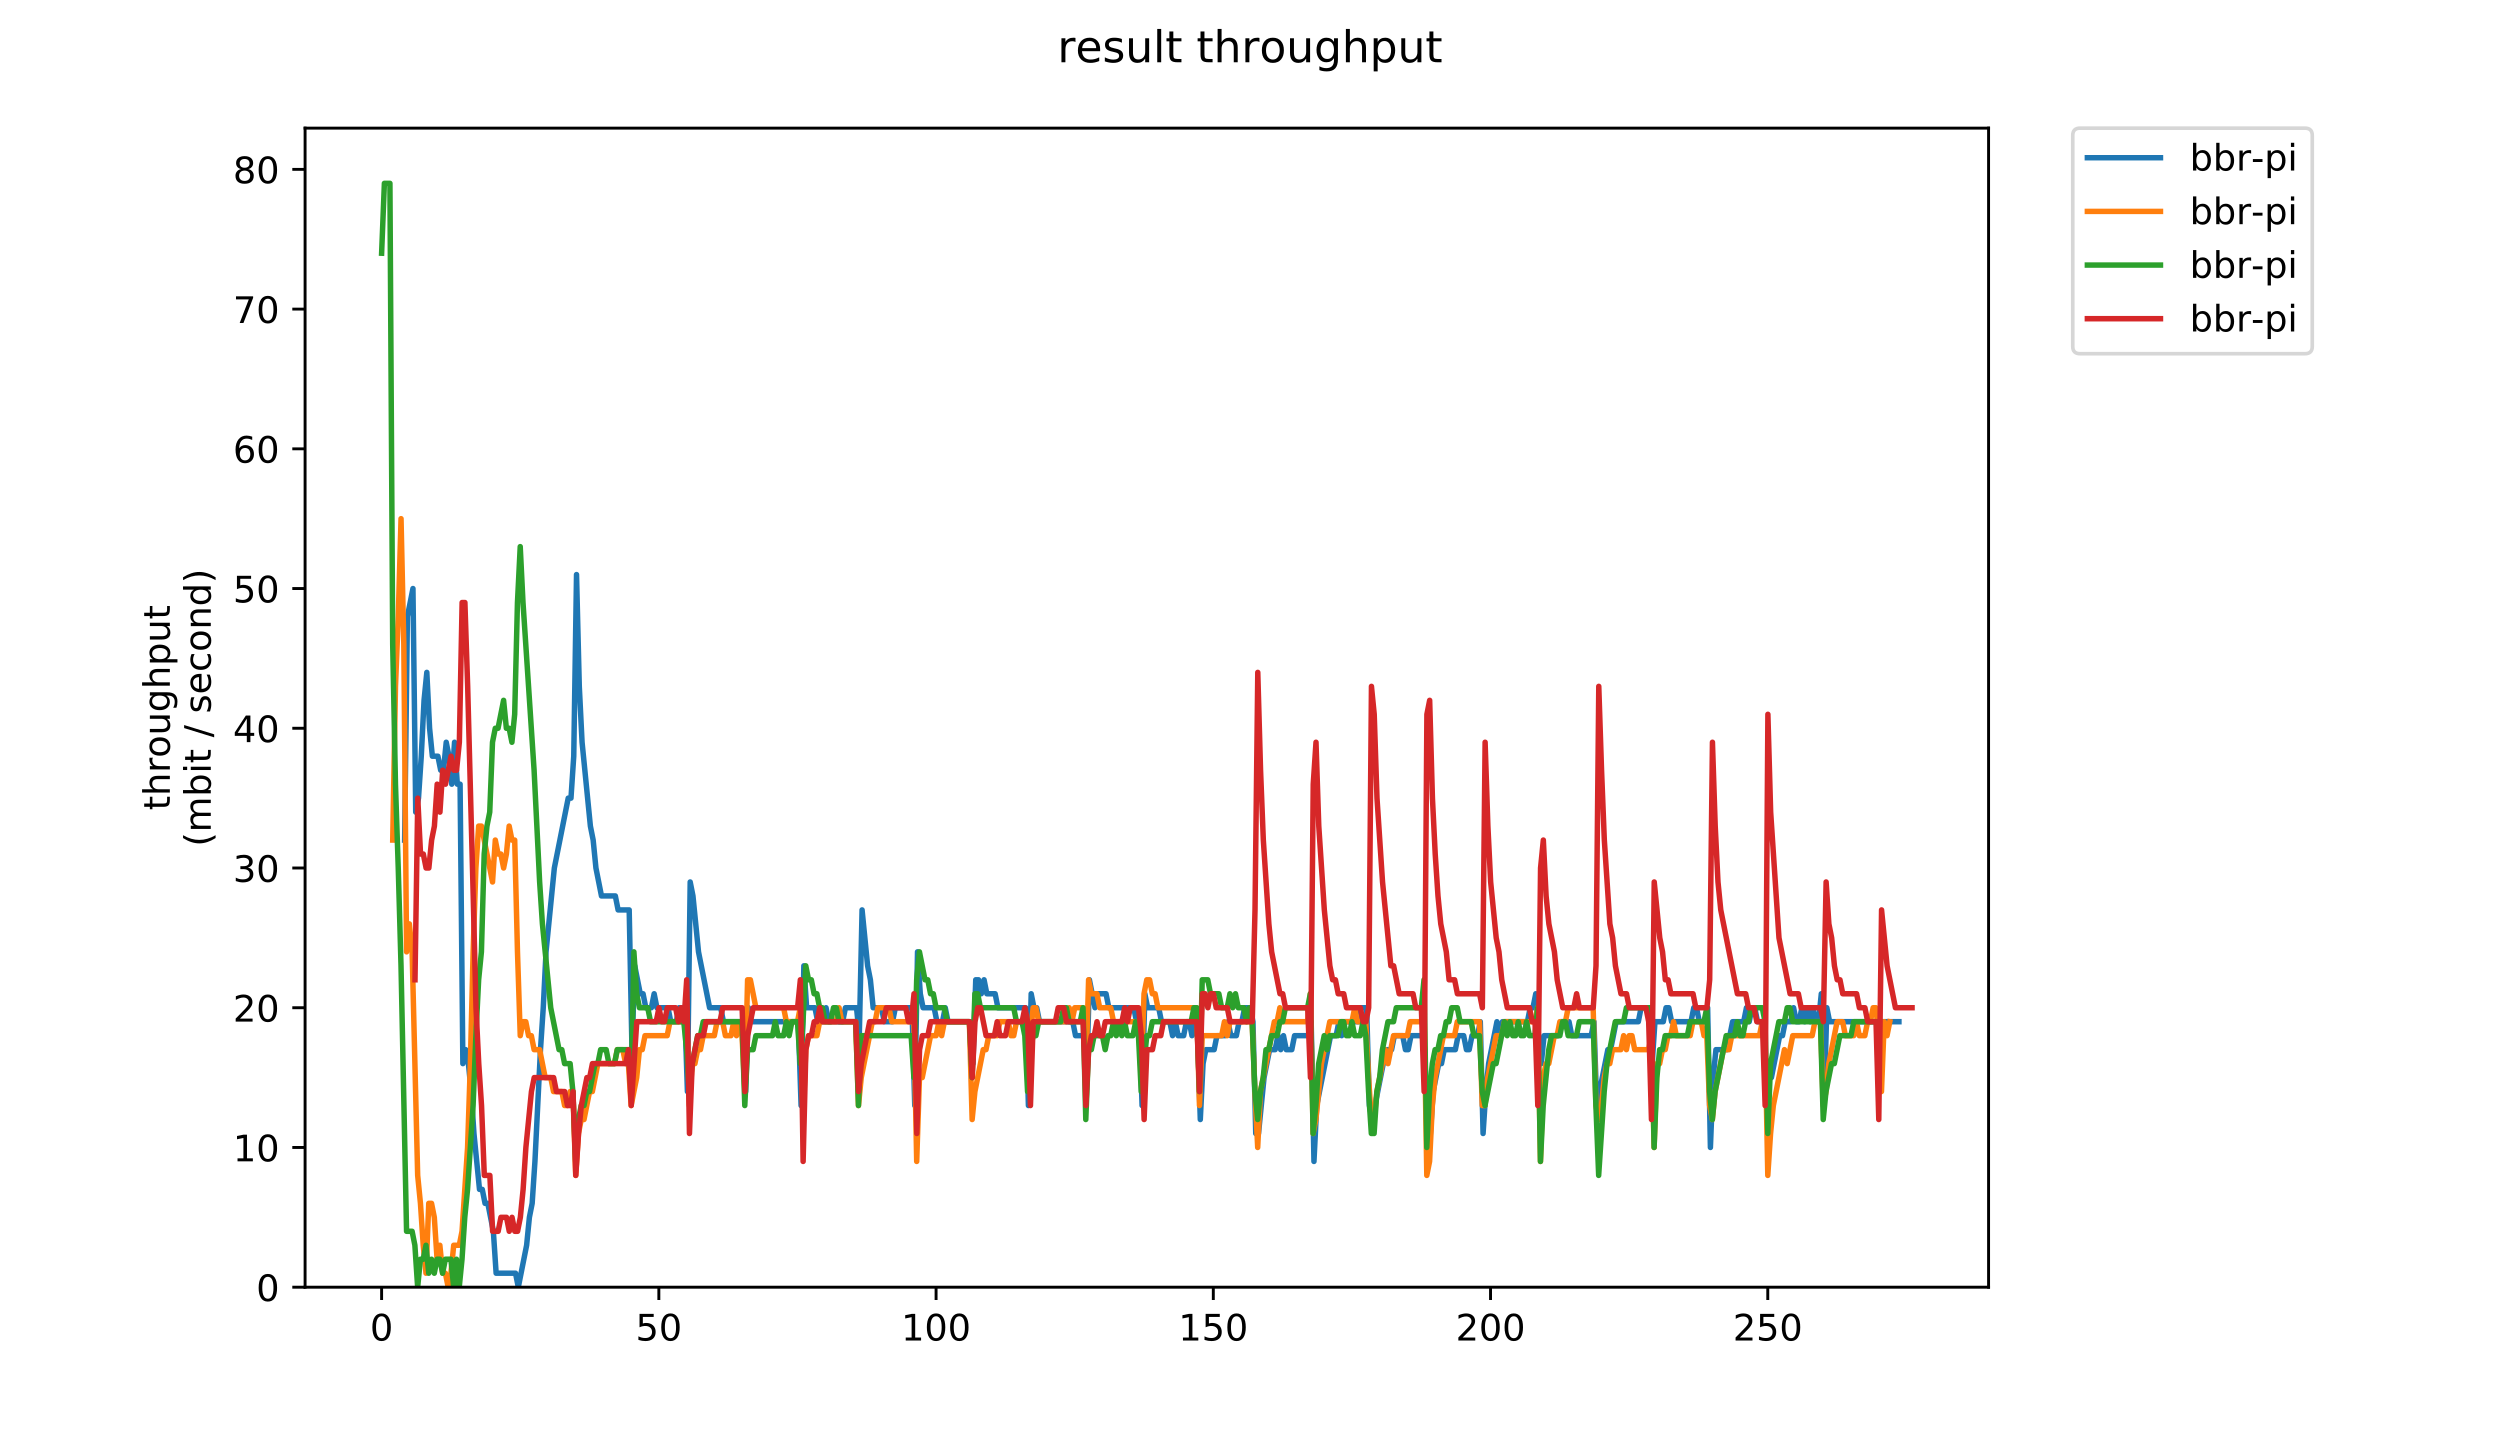 <?xml version="1.0" encoding="utf-8" standalone="no"?>
<!DOCTYPE svg PUBLIC "-//W3C//DTD SVG 1.1//EN"
  "http://www.w3.org/Graphics/SVG/1.1/DTD/svg11.dtd">
<!-- Created with matplotlib (https://matplotlib.org/) -->
<svg height="396pt" version="1.1" viewBox="0 0 684 396" width="684pt" xmlns="http://www.w3.org/2000/svg" xmlns:xlink="http://www.w3.org/1999/xlink">
 <defs>
  <style type="text/css">
*{stroke-linecap:butt;stroke-linejoin:round;}
  </style>
 </defs>
 <g id="figure_1">
  <g id="patch_1">
   <path d="M 0 396 
L 684 396 
L 684 0 
L 0 0 
z
" style="fill:#ffffff;"/>
  </g>
  <g id="axes_1">
   <g id="patch_2">
    <path d="M 83.472 352.174 
L 544.074 352.174 
L 544.074 35.062 
L 83.472 35.062 
z
" style="fill:#ffffff;"/>
   </g>
   <g id="matplotlib.axis_1">
    <g id="xtick_1">
     <g id="line2d_1">
      <defs>
       <path d="M 0 0 
L 0 3.5 
" id="mf606b8bc3b" style="stroke:#000000;stroke-width:0.8;"/>
      </defs>
      <g>
       <use style="stroke:#000000;stroke-width:0.8;" x="104.409" xlink:href="#mf606b8bc3b" y="352.174"/>
      </g>
     </g>
     <g id="text_1">
      <!-- 0 -->
      <defs>
       <path d="M 31.781 66.406 
Q 24.172 66.406 20.328 58.906 
Q 16.5 51.422 16.5 36.375 
Q 16.5 21.391 20.328 13.891 
Q 24.172 6.391 31.781 6.391 
Q 39.453 6.391 43.281 13.891 
Q 47.125 21.391 47.125 36.375 
Q 47.125 51.422 43.281 58.906 
Q 39.453 66.406 31.781 66.406 
z
M 31.781 74.219 
Q 44.047 74.219 50.516 64.516 
Q 56.984 54.828 56.984 36.375 
Q 56.984 17.969 50.516 8.266 
Q 44.047 -1.422 31.781 -1.422 
Q 19.531 -1.422 13.062 8.266 
Q 6.594 17.969 6.594 36.375 
Q 6.594 54.828 13.062 64.516 
Q 19.531 74.219 31.781 74.219 
z
" id="DejaVuSans-48"/>
      </defs>
      <g transform="translate(101.228 366.773)scale(0.1 -0.1)">
       <use xlink:href="#DejaVuSans-48"/>
      </g>
     </g>
    </g>
    <g id="xtick_2">
     <g id="line2d_2">
      <g>
       <use style="stroke:#000000;stroke-width:0.8;" x="180.26" xlink:href="#mf606b8bc3b" y="352.174"/>
      </g>
     </g>
     <g id="text_2">
      <!-- 50 -->
      <defs>
       <path d="M 10.797 72.906 
L 49.516 72.906 
L 49.516 64.594 
L 19.828 64.594 
L 19.828 46.734 
Q 21.969 47.469 24.109 47.828 
Q 26.266 48.188 28.422 48.188 
Q 40.625 48.188 47.75 41.5 
Q 54.891 34.812 54.891 23.391 
Q 54.891 11.625 47.562 5.094 
Q 40.234 -1.422 26.906 -1.422 
Q 22.312 -1.422 17.547 -0.641 
Q 12.797 0.141 7.719 1.703 
L 7.719 11.625 
Q 12.109 9.234 16.797 8.062 
Q 21.484 6.891 26.703 6.891 
Q 35.156 6.891 40.078 11.328 
Q 45.016 15.766 45.016 23.391 
Q 45.016 31 40.078 35.438 
Q 35.156 39.891 26.703 39.891 
Q 22.75 39.891 18.812 39.016 
Q 14.891 38.141 10.797 36.281 
z
" id="DejaVuSans-53"/>
      </defs>
      <g transform="translate(173.897 366.773)scale(0.1 -0.1)">
       <use xlink:href="#DejaVuSans-53"/>
       <use x="63.623" xlink:href="#DejaVuSans-48"/>
      </g>
     </g>
    </g>
    <g id="xtick_3">
     <g id="line2d_3">
      <g>
       <use style="stroke:#000000;stroke-width:0.8;" x="256.111" xlink:href="#mf606b8bc3b" y="352.174"/>
      </g>
     </g>
     <g id="text_3">
      <!-- 100 -->
      <defs>
       <path d="M 12.406 8.297 
L 28.516 8.297 
L 28.516 63.922 
L 10.984 60.406 
L 10.984 69.391 
L 28.422 72.906 
L 38.281 72.906 
L 38.281 8.297 
L 54.391 8.297 
L 54.391 0 
L 12.406 0 
z
" id="DejaVuSans-49"/>
      </defs>
      <g transform="translate(246.567 366.773)scale(0.1 -0.1)">
       <use xlink:href="#DejaVuSans-49"/>
       <use x="63.623" xlink:href="#DejaVuSans-48"/>
       <use x="127.246" xlink:href="#DejaVuSans-48"/>
      </g>
     </g>
    </g>
    <g id="xtick_4">
     <g id="line2d_4">
      <g>
       <use style="stroke:#000000;stroke-width:0.8;" x="331.961" xlink:href="#mf606b8bc3b" y="352.174"/>
      </g>
     </g>
     <g id="text_4">
      <!-- 150 -->
      <g transform="translate(322.418 366.773)scale(0.1 -0.1)">
       <use xlink:href="#DejaVuSans-49"/>
       <use x="63.623" xlink:href="#DejaVuSans-53"/>
       <use x="127.246" xlink:href="#DejaVuSans-48"/>
      </g>
     </g>
    </g>
    <g id="xtick_5">
     <g id="line2d_5">
      <g>
       <use style="stroke:#000000;stroke-width:0.8;" x="407.812" xlink:href="#mf606b8bc3b" y="352.174"/>
      </g>
     </g>
     <g id="text_5">
      <!-- 200 -->
      <defs>
       <path d="M 19.188 8.297 
L 53.609 8.297 
L 53.609 0 
L 7.328 0 
L 7.328 8.297 
Q 12.938 14.109 22.625 23.891 
Q 32.328 33.688 34.812 36.531 
Q 39.547 41.844 41.422 45.531 
Q 43.312 49.219 43.312 52.781 
Q 43.312 58.594 39.234 62.25 
Q 35.156 65.922 28.609 65.922 
Q 23.969 65.922 18.812 64.312 
Q 13.672 62.703 7.812 59.422 
L 7.812 69.391 
Q 13.766 71.781 18.938 73 
Q 24.125 74.219 28.422 74.219 
Q 39.75 74.219 46.484 68.547 
Q 53.219 62.891 53.219 53.422 
Q 53.219 48.922 51.531 44.891 
Q 49.859 40.875 45.406 35.406 
Q 44.188 33.984 37.641 27.219 
Q 31.109 20.453 19.188 8.297 
z
" id="DejaVuSans-50"/>
      </defs>
      <g transform="translate(398.269 366.773)scale(0.1 -0.1)">
       <use xlink:href="#DejaVuSans-50"/>
       <use x="63.623" xlink:href="#DejaVuSans-48"/>
       <use x="127.246" xlink:href="#DejaVuSans-48"/>
      </g>
     </g>
    </g>
    <g id="xtick_6">
     <g id="line2d_6">
      <g>
       <use style="stroke:#000000;stroke-width:0.8;" x="483.663" xlink:href="#mf606b8bc3b" y="352.174"/>
      </g>
     </g>
     <g id="text_6">
      <!-- 250 -->
      <g transform="translate(474.119 366.773)scale(0.1 -0.1)">
       <use xlink:href="#DejaVuSans-50"/>
       <use x="63.623" xlink:href="#DejaVuSans-53"/>
       <use x="127.246" xlink:href="#DejaVuSans-48"/>
      </g>
     </g>
    </g>
   </g>
   <g id="matplotlib.axis_2">
    <g id="ytick_1">
     <g id="line2d_7">
      <defs>
       <path d="M 0 0 
L -3.5 0 
" id="m9e137a2550" style="stroke:#000000;stroke-width:0.8;"/>
      </defs>
      <g>
       <use style="stroke:#000000;stroke-width:0.8;" x="83.472" xlink:href="#m9e137a2550" y="352.174"/>
      </g>
     </g>
     <g id="text_7">
      <!-- 0 -->
      <g transform="translate(70.11 355.973)scale(0.1 -0.1)">
       <use xlink:href="#DejaVuSans-48"/>
      </g>
     </g>
    </g>
    <g id="ytick_2">
     <g id="line2d_8">
      <g>
       <use style="stroke:#000000;stroke-width:0.8;" x="83.472" xlink:href="#m9e137a2550" y="313.945"/>
      </g>
     </g>
     <g id="text_8">
      <!-- 10 -->
      <g transform="translate(63.747 317.744)scale(0.1 -0.1)">
       <use xlink:href="#DejaVuSans-49"/>
       <use x="63.623" xlink:href="#DejaVuSans-48"/>
      </g>
     </g>
    </g>
    <g id="ytick_3">
     <g id="line2d_9">
      <g>
       <use style="stroke:#000000;stroke-width:0.8;" x="83.472" xlink:href="#m9e137a2550" y="275.716"/>
      </g>
     </g>
     <g id="text_9">
      <!-- 20 -->
      <g transform="translate(63.747 279.515)scale(0.1 -0.1)">
       <use xlink:href="#DejaVuSans-50"/>
       <use x="63.623" xlink:href="#DejaVuSans-48"/>
      </g>
     </g>
    </g>
    <g id="ytick_4">
     <g id="line2d_10">
      <g>
       <use style="stroke:#000000;stroke-width:0.8;" x="83.472" xlink:href="#m9e137a2550" y="237.486"/>
      </g>
     </g>
     <g id="text_10">
      <!-- 30 -->
      <defs>
       <path d="M 40.578 39.312 
Q 47.656 37.797 51.625 33 
Q 55.609 28.219 55.609 21.188 
Q 55.609 10.406 48.188 4.484 
Q 40.766 -1.422 27.094 -1.422 
Q 22.516 -1.422 17.656 -0.516 
Q 12.797 0.391 7.625 2.203 
L 7.625 11.719 
Q 11.719 9.328 16.594 8.109 
Q 21.484 6.891 26.812 6.891 
Q 36.078 6.891 40.938 10.547 
Q 45.797 14.203 45.797 21.188 
Q 45.797 27.641 41.281 31.266 
Q 36.766 34.906 28.719 34.906 
L 20.219 34.906 
L 20.219 43.016 
L 29.109 43.016 
Q 36.375 43.016 40.234 45.922 
Q 44.094 48.828 44.094 54.297 
Q 44.094 59.906 40.109 62.906 
Q 36.141 65.922 28.719 65.922 
Q 24.656 65.922 20.016 65.031 
Q 15.375 64.156 9.812 62.312 
L 9.812 71.094 
Q 15.438 72.656 20.344 73.438 
Q 25.25 74.219 29.594 74.219 
Q 40.828 74.219 47.359 69.109 
Q 53.906 64.016 53.906 55.328 
Q 53.906 49.266 50.438 45.094 
Q 46.969 40.922 40.578 39.312 
z
" id="DejaVuSans-51"/>
      </defs>
      <g transform="translate(63.747 241.286)scale(0.1 -0.1)">
       <use xlink:href="#DejaVuSans-51"/>
       <use x="63.623" xlink:href="#DejaVuSans-48"/>
      </g>
     </g>
    </g>
    <g id="ytick_5">
     <g id="line2d_11">
      <g>
       <use style="stroke:#000000;stroke-width:0.8;" x="83.472" xlink:href="#m9e137a2550" y="199.257"/>
      </g>
     </g>
     <g id="text_11">
      <!-- 40 -->
      <defs>
       <path d="M 37.797 64.312 
L 12.891 25.391 
L 37.797 25.391 
z
M 35.203 72.906 
L 47.609 72.906 
L 47.609 25.391 
L 58.016 25.391 
L 58.016 17.188 
L 47.609 17.188 
L 47.609 0 
L 37.797 0 
L 37.797 17.188 
L 4.891 17.188 
L 4.891 26.703 
z
" id="DejaVuSans-52"/>
      </defs>
      <g transform="translate(63.747 203.056)scale(0.1 -0.1)">
       <use xlink:href="#DejaVuSans-52"/>
       <use x="63.623" xlink:href="#DejaVuSans-48"/>
      </g>
     </g>
    </g>
    <g id="ytick_6">
     <g id="line2d_12">
      <g>
       <use style="stroke:#000000;stroke-width:0.8;" x="83.472" xlink:href="#m9e137a2550" y="161.028"/>
      </g>
     </g>
     <g id="text_12">
      <!-- 50 -->
      <g transform="translate(63.747 164.827)scale(0.1 -0.1)">
       <use xlink:href="#DejaVuSans-53"/>
       <use x="63.623" xlink:href="#DejaVuSans-48"/>
      </g>
     </g>
    </g>
    <g id="ytick_7">
     <g id="line2d_13">
      <g>
       <use style="stroke:#000000;stroke-width:0.8;" x="83.472" xlink:href="#m9e137a2550" y="122.799"/>
      </g>
     </g>
     <g id="text_13">
      <!-- 60 -->
      <defs>
       <path d="M 33.016 40.375 
Q 26.375 40.375 22.484 35.828 
Q 18.609 31.297 18.609 23.391 
Q 18.609 15.531 22.484 10.953 
Q 26.375 6.391 33.016 6.391 
Q 39.656 6.391 43.531 10.953 
Q 47.406 15.531 47.406 23.391 
Q 47.406 31.297 43.531 35.828 
Q 39.656 40.375 33.016 40.375 
z
M 52.594 71.297 
L 52.594 62.312 
Q 48.875 64.062 45.094 64.984 
Q 41.312 65.922 37.594 65.922 
Q 27.828 65.922 22.672 59.328 
Q 17.531 52.734 16.797 39.406 
Q 19.672 43.656 24.016 45.922 
Q 28.375 48.188 33.594 48.188 
Q 44.578 48.188 50.953 41.516 
Q 57.328 34.859 57.328 23.391 
Q 57.328 12.156 50.688 5.359 
Q 44.047 -1.422 33.016 -1.422 
Q 20.359 -1.422 13.672 8.266 
Q 6.984 17.969 6.984 36.375 
Q 6.984 53.656 15.188 63.938 
Q 23.391 74.219 37.203 74.219 
Q 40.922 74.219 44.703 73.484 
Q 48.484 72.75 52.594 71.297 
z
" id="DejaVuSans-54"/>
      </defs>
      <g transform="translate(63.747 126.598)scale(0.1 -0.1)">
       <use xlink:href="#DejaVuSans-54"/>
       <use x="63.623" xlink:href="#DejaVuSans-48"/>
      </g>
     </g>
    </g>
    <g id="ytick_8">
     <g id="line2d_14">
      <g>
       <use style="stroke:#000000;stroke-width:0.8;" x="83.472" xlink:href="#m9e137a2550" y="84.569"/>
      </g>
     </g>
     <g id="text_14">
      <!-- 70 -->
      <defs>
       <path d="M 8.203 72.906 
L 55.078 72.906 
L 55.078 68.703 
L 28.609 0 
L 18.312 0 
L 43.219 64.594 
L 8.203 64.594 
z
" id="DejaVuSans-55"/>
      </defs>
      <g transform="translate(63.747 88.369)scale(0.1 -0.1)">
       <use xlink:href="#DejaVuSans-55"/>
       <use x="63.623" xlink:href="#DejaVuSans-48"/>
      </g>
     </g>
    </g>
    <g id="ytick_9">
     <g id="line2d_15">
      <g>
       <use style="stroke:#000000;stroke-width:0.8;" x="83.472" xlink:href="#m9e137a2550" y="46.34"/>
      </g>
     </g>
     <g id="text_15">
      <!-- 80 -->
      <defs>
       <path d="M 31.781 34.625 
Q 24.75 34.625 20.719 30.859 
Q 16.703 27.094 16.703 20.516 
Q 16.703 13.922 20.719 10.156 
Q 24.75 6.391 31.781 6.391 
Q 38.812 6.391 42.859 10.172 
Q 46.922 13.969 46.922 20.516 
Q 46.922 27.094 42.891 30.859 
Q 38.875 34.625 31.781 34.625 
z
M 21.922 38.812 
Q 15.578 40.375 12.031 44.719 
Q 8.5 49.078 8.5 55.328 
Q 8.5 64.062 14.719 69.141 
Q 20.953 74.219 31.781 74.219 
Q 42.672 74.219 48.875 69.141 
Q 55.078 64.062 55.078 55.328 
Q 55.078 49.078 51.531 44.719 
Q 48 40.375 41.703 38.812 
Q 48.828 37.156 52.797 32.312 
Q 56.781 27.484 56.781 20.516 
Q 56.781 9.906 50.312 4.234 
Q 43.844 -1.422 31.781 -1.422 
Q 19.734 -1.422 13.25 4.234 
Q 6.781 9.906 6.781 20.516 
Q 6.781 27.484 10.781 32.312 
Q 14.797 37.156 21.922 38.812 
z
M 18.312 54.391 
Q 18.312 48.734 21.844 45.562 
Q 25.391 42.391 31.781 42.391 
Q 38.141 42.391 41.719 45.562 
Q 45.312 48.734 45.312 54.391 
Q 45.312 60.062 41.719 63.234 
Q 38.141 66.406 31.781 66.406 
Q 25.391 66.406 21.844 63.234 
Q 18.312 60.062 18.312 54.391 
z
" id="DejaVuSans-56"/>
      </defs>
      <g transform="translate(63.747 50.139)scale(0.1 -0.1)">
       <use xlink:href="#DejaVuSans-56"/>
       <use x="63.623" xlink:href="#DejaVuSans-48"/>
      </g>
     </g>
    </g>
    <g id="text_16">
     <!-- throughput -->
     <defs>
      <path d="M 18.312 70.219 
L 18.312 54.688 
L 36.812 54.688 
L 36.812 47.703 
L 18.312 47.703 
L 18.312 18.016 
Q 18.312 11.328 20.141 9.422 
Q 21.969 7.516 27.594 7.516 
L 36.812 7.516 
L 36.812 0 
L 27.594 0 
Q 17.188 0 13.234 3.875 
Q 9.281 7.766 9.281 18.016 
L 9.281 47.703 
L 2.688 47.703 
L 2.688 54.688 
L 9.281 54.688 
L 9.281 70.219 
z
" id="DejaVuSans-116"/>
      <path d="M 54.891 33.016 
L 54.891 0 
L 45.906 0 
L 45.906 32.719 
Q 45.906 40.484 42.875 44.328 
Q 39.844 48.188 33.797 48.188 
Q 26.516 48.188 22.312 43.547 
Q 18.109 38.922 18.109 30.906 
L 18.109 0 
L 9.078 0 
L 9.078 75.984 
L 18.109 75.984 
L 18.109 46.188 
Q 21.344 51.125 25.703 53.562 
Q 30.078 56 35.797 56 
Q 45.219 56 50.047 50.172 
Q 54.891 44.344 54.891 33.016 
z
" id="DejaVuSans-104"/>
      <path d="M 41.109 46.297 
Q 39.594 47.172 37.812 47.578 
Q 36.031 48 33.891 48 
Q 26.266 48 22.188 43.047 
Q 18.109 38.094 18.109 28.812 
L 18.109 0 
L 9.078 0 
L 9.078 54.688 
L 18.109 54.688 
L 18.109 46.188 
Q 20.953 51.172 25.484 53.578 
Q 30.031 56 36.531 56 
Q 37.453 56 38.578 55.875 
Q 39.703 55.766 41.062 55.516 
z
" id="DejaVuSans-114"/>
      <path d="M 30.609 48.391 
Q 23.391 48.391 19.188 42.75 
Q 14.984 37.109 14.984 27.297 
Q 14.984 17.484 19.156 11.844 
Q 23.344 6.203 30.609 6.203 
Q 37.797 6.203 41.984 11.859 
Q 46.188 17.531 46.188 27.297 
Q 46.188 37.016 41.984 42.703 
Q 37.797 48.391 30.609 48.391 
z
M 30.609 56 
Q 42.328 56 49.016 48.375 
Q 55.719 40.766 55.719 27.297 
Q 55.719 13.875 49.016 6.219 
Q 42.328 -1.422 30.609 -1.422 
Q 18.844 -1.422 12.172 6.219 
Q 5.516 13.875 5.516 27.297 
Q 5.516 40.766 12.172 48.375 
Q 18.844 56 30.609 56 
z
" id="DejaVuSans-111"/>
      <path d="M 8.5 21.578 
L 8.5 54.688 
L 17.484 54.688 
L 17.484 21.922 
Q 17.484 14.156 20.5 10.266 
Q 23.531 6.391 29.594 6.391 
Q 36.859 6.391 41.078 11.031 
Q 45.312 15.672 45.312 23.688 
L 45.312 54.688 
L 54.297 54.688 
L 54.297 0 
L 45.312 0 
L 45.312 8.406 
Q 42.047 3.422 37.719 1 
Q 33.406 -1.422 27.688 -1.422 
Q 18.266 -1.422 13.375 4.438 
Q 8.5 10.297 8.5 21.578 
z
M 31.109 56 
z
" id="DejaVuSans-117"/>
      <path d="M 45.406 27.984 
Q 45.406 37.75 41.375 43.109 
Q 37.359 48.484 30.078 48.484 
Q 22.859 48.484 18.828 43.109 
Q 14.797 37.75 14.797 27.984 
Q 14.797 18.266 18.828 12.891 
Q 22.859 7.516 30.078 7.516 
Q 37.359 7.516 41.375 12.891 
Q 45.406 18.266 45.406 27.984 
z
M 54.391 6.781 
Q 54.391 -7.172 48.188 -13.984 
Q 42 -20.797 29.203 -20.797 
Q 24.469 -20.797 20.266 -20.094 
Q 16.062 -19.391 12.109 -17.922 
L 12.109 -9.188 
Q 16.062 -11.328 19.922 -12.344 
Q 23.781 -13.375 27.781 -13.375 
Q 36.625 -13.375 41.016 -8.766 
Q 45.406 -4.156 45.406 5.172 
L 45.406 9.625 
Q 42.625 4.781 38.281 2.391 
Q 33.938 0 27.875 0 
Q 17.828 0 11.672 7.656 
Q 5.516 15.328 5.516 27.984 
Q 5.516 40.672 11.672 48.328 
Q 17.828 56 27.875 56 
Q 33.938 56 38.281 53.609 
Q 42.625 51.219 45.406 46.391 
L 45.406 54.688 
L 54.391 54.688 
z
" id="DejaVuSans-103"/>
      <path d="M 18.109 8.203 
L 18.109 -20.797 
L 9.078 -20.797 
L 9.078 54.688 
L 18.109 54.688 
L 18.109 46.391 
Q 20.953 51.266 25.266 53.625 
Q 29.594 56 35.594 56 
Q 45.562 56 51.781 48.094 
Q 58.016 40.188 58.016 27.297 
Q 58.016 14.406 51.781 6.484 
Q 45.562 -1.422 35.594 -1.422 
Q 29.594 -1.422 25.266 0.953 
Q 20.953 3.328 18.109 8.203 
z
M 48.688 27.297 
Q 48.688 37.203 44.609 42.844 
Q 40.531 48.484 33.406 48.484 
Q 26.266 48.484 22.188 42.844 
Q 18.109 37.203 18.109 27.297 
Q 18.109 17.391 22.188 11.75 
Q 26.266 6.109 33.406 6.109 
Q 40.531 6.109 44.609 11.75 
Q 48.688 17.391 48.688 27.297 
z
" id="DejaVuSans-112"/>
     </defs>
     <g transform="translate(46.47 221.675)rotate(-90)scale(0.1 -0.1)">
      <use xlink:href="#DejaVuSans-116"/>
      <use x="39.209" xlink:href="#DejaVuSans-104"/>
      <use x="102.588" xlink:href="#DejaVuSans-114"/>
      <use x="143.67" xlink:href="#DejaVuSans-111"/>
      <use x="204.852" xlink:href="#DejaVuSans-117"/>
      <use x="268.23" xlink:href="#DejaVuSans-103"/>
      <use x="331.707" xlink:href="#DejaVuSans-104"/>
      <use x="395.086" xlink:href="#DejaVuSans-112"/>
      <use x="458.562" xlink:href="#DejaVuSans-117"/>
      <use x="521.941" xlink:href="#DejaVuSans-116"/>
     </g>
     <!-- (mbit / second) -->
     <defs>
      <path d="M 31 75.875 
Q 24.469 64.656 21.281 53.656 
Q 18.109 42.672 18.109 31.391 
Q 18.109 20.125 21.312 9.062 
Q 24.516 -2 31 -13.188 
L 23.188 -13.188 
Q 15.875 -1.703 12.234 9.375 
Q 8.594 20.453 8.594 31.391 
Q 8.594 42.281 12.203 53.312 
Q 15.828 64.359 23.188 75.875 
z
" id="DejaVuSans-40"/>
      <path d="M 52 44.188 
Q 55.375 50.25 60.062 53.125 
Q 64.75 56 71.094 56 
Q 79.641 56 84.281 50.016 
Q 88.922 44.047 88.922 33.016 
L 88.922 0 
L 79.891 0 
L 79.891 32.719 
Q 79.891 40.578 77.094 44.375 
Q 74.312 48.188 68.609 48.188 
Q 61.625 48.188 57.562 43.547 
Q 53.516 38.922 53.516 30.906 
L 53.516 0 
L 44.484 0 
L 44.484 32.719 
Q 44.484 40.625 41.703 44.406 
Q 38.922 48.188 33.109 48.188 
Q 26.219 48.188 22.156 43.531 
Q 18.109 38.875 18.109 30.906 
L 18.109 0 
L 9.078 0 
L 9.078 54.688 
L 18.109 54.688 
L 18.109 46.188 
Q 21.188 51.219 25.484 53.609 
Q 29.781 56 35.688 56 
Q 41.656 56 45.828 52.969 
Q 50 49.953 52 44.188 
z
" id="DejaVuSans-109"/>
      <path d="M 48.688 27.297 
Q 48.688 37.203 44.609 42.844 
Q 40.531 48.484 33.406 48.484 
Q 26.266 48.484 22.188 42.844 
Q 18.109 37.203 18.109 27.297 
Q 18.109 17.391 22.188 11.75 
Q 26.266 6.109 33.406 6.109 
Q 40.531 6.109 44.609 11.75 
Q 48.688 17.391 48.688 27.297 
z
M 18.109 46.391 
Q 20.953 51.266 25.266 53.625 
Q 29.594 56 35.594 56 
Q 45.562 56 51.781 48.094 
Q 58.016 40.188 58.016 27.297 
Q 58.016 14.406 51.781 6.484 
Q 45.562 -1.422 35.594 -1.422 
Q 29.594 -1.422 25.266 0.953 
Q 20.953 3.328 18.109 8.203 
L 18.109 0 
L 9.078 0 
L 9.078 75.984 
L 18.109 75.984 
z
" id="DejaVuSans-98"/>
      <path d="M 9.422 54.688 
L 18.406 54.688 
L 18.406 0 
L 9.422 0 
z
M 9.422 75.984 
L 18.406 75.984 
L 18.406 64.594 
L 9.422 64.594 
z
" id="DejaVuSans-105"/>
      <path id="DejaVuSans-32"/>
      <path d="M 25.391 72.906 
L 33.688 72.906 
L 8.297 -9.281 
L 0 -9.281 
z
" id="DejaVuSans-47"/>
      <path d="M 44.281 53.078 
L 44.281 44.578 
Q 40.484 46.531 36.375 47.5 
Q 32.281 48.484 27.875 48.484 
Q 21.188 48.484 17.844 46.438 
Q 14.5 44.391 14.5 40.281 
Q 14.5 37.156 16.891 35.375 
Q 19.281 33.594 26.516 31.984 
L 29.594 31.297 
Q 39.156 29.25 43.188 25.516 
Q 47.219 21.781 47.219 15.094 
Q 47.219 7.469 41.188 3.016 
Q 35.156 -1.422 24.609 -1.422 
Q 20.219 -1.422 15.453 -0.562 
Q 10.688 0.297 5.422 2 
L 5.422 11.281 
Q 10.406 8.688 15.234 7.391 
Q 20.062 6.109 24.812 6.109 
Q 31.156 6.109 34.562 8.281 
Q 37.984 10.453 37.984 14.406 
Q 37.984 18.062 35.516 20.016 
Q 33.062 21.969 24.703 23.781 
L 21.578 24.516 
Q 13.234 26.266 9.516 29.906 
Q 5.812 33.547 5.812 39.891 
Q 5.812 47.609 11.281 51.797 
Q 16.75 56 26.812 56 
Q 31.781 56 36.172 55.266 
Q 40.578 54.547 44.281 53.078 
z
" id="DejaVuSans-115"/>
      <path d="M 56.203 29.594 
L 56.203 25.203 
L 14.891 25.203 
Q 15.484 15.922 20.484 11.062 
Q 25.484 6.203 34.422 6.203 
Q 39.594 6.203 44.453 7.469 
Q 49.312 8.734 54.109 11.281 
L 54.109 2.781 
Q 49.266 0.734 44.188 -0.344 
Q 39.109 -1.422 33.891 -1.422 
Q 20.797 -1.422 13.156 6.188 
Q 5.516 13.812 5.516 26.812 
Q 5.516 40.234 12.766 48.109 
Q 20.016 56 32.328 56 
Q 43.359 56 49.781 48.891 
Q 56.203 41.797 56.203 29.594 
z
M 47.219 32.234 
Q 47.125 39.594 43.094 43.984 
Q 39.062 48.391 32.422 48.391 
Q 24.906 48.391 20.391 44.141 
Q 15.875 39.891 15.188 32.172 
z
" id="DejaVuSans-101"/>
      <path d="M 48.781 52.594 
L 48.781 44.188 
Q 44.969 46.297 41.141 47.344 
Q 37.312 48.391 33.406 48.391 
Q 24.656 48.391 19.812 42.844 
Q 14.984 37.312 14.984 27.297 
Q 14.984 17.281 19.812 11.734 
Q 24.656 6.203 33.406 6.203 
Q 37.312 6.203 41.141 7.25 
Q 44.969 8.297 48.781 10.406 
L 48.781 2.094 
Q 45.016 0.344 40.984 -0.531 
Q 36.969 -1.422 32.422 -1.422 
Q 20.062 -1.422 12.781 6.344 
Q 5.516 14.109 5.516 27.297 
Q 5.516 40.672 12.859 48.328 
Q 20.219 56 33.016 56 
Q 37.156 56 41.109 55.141 
Q 45.062 54.297 48.781 52.594 
z
" id="DejaVuSans-99"/>
      <path d="M 54.891 33.016 
L 54.891 0 
L 45.906 0 
L 45.906 32.719 
Q 45.906 40.484 42.875 44.328 
Q 39.844 48.188 33.797 48.188 
Q 26.516 48.188 22.312 43.547 
Q 18.109 38.922 18.109 30.906 
L 18.109 0 
L 9.078 0 
L 9.078 54.688 
L 18.109 54.688 
L 18.109 46.188 
Q 21.344 51.125 25.703 53.562 
Q 30.078 56 35.797 56 
Q 45.219 56 50.047 50.172 
Q 54.891 44.344 54.891 33.016 
z
" id="DejaVuSans-110"/>
      <path d="M 45.406 46.391 
L 45.406 75.984 
L 54.391 75.984 
L 54.391 0 
L 45.406 0 
L 45.406 8.203 
Q 42.578 3.328 38.25 0.953 
Q 33.938 -1.422 27.875 -1.422 
Q 17.969 -1.422 11.734 6.484 
Q 5.516 14.406 5.516 27.297 
Q 5.516 40.188 11.734 48.094 
Q 17.969 56 27.875 56 
Q 33.938 56 38.25 53.625 
Q 42.578 51.266 45.406 46.391 
z
M 14.797 27.297 
Q 14.797 17.391 18.875 11.75 
Q 22.953 6.109 30.078 6.109 
Q 37.203 6.109 41.297 11.75 
Q 45.406 17.391 45.406 27.297 
Q 45.406 37.203 41.297 42.844 
Q 37.203 48.484 30.078 48.484 
Q 22.953 48.484 18.875 42.844 
Q 14.797 37.203 14.797 27.297 
z
" id="DejaVuSans-100"/>
      <path d="M 8.016 75.875 
L 15.828 75.875 
Q 23.141 64.359 26.781 53.312 
Q 30.422 42.281 30.422 31.391 
Q 30.422 20.453 26.781 9.375 
Q 23.141 -1.703 15.828 -13.188 
L 8.016 -13.188 
Q 14.5 -2 17.703 9.062 
Q 20.906 20.125 20.906 31.391 
Q 20.906 42.672 17.703 53.656 
Q 14.5 64.656 8.016 75.875 
z
" id="DejaVuSans-41"/>
     </defs>
     <g transform="translate(57.668 231.609)rotate(-90)scale(0.1 -0.1)">
      <use xlink:href="#DejaVuSans-40"/>
      <use x="39.014" xlink:href="#DejaVuSans-109"/>
      <use x="136.426" xlink:href="#DejaVuSans-98"/>
      <use x="199.902" xlink:href="#DejaVuSans-105"/>
      <use x="227.686" xlink:href="#DejaVuSans-116"/>
      <use x="266.895" xlink:href="#DejaVuSans-32"/>
      <use x="298.682" xlink:href="#DejaVuSans-47"/>
      <use x="332.373" xlink:href="#DejaVuSans-32"/>
      <use x="364.16" xlink:href="#DejaVuSans-115"/>
      <use x="416.26" xlink:href="#DejaVuSans-101"/>
      <use x="477.783" xlink:href="#DejaVuSans-99"/>
      <use x="532.764" xlink:href="#DejaVuSans-111"/>
      <use x="593.945" xlink:href="#DejaVuSans-110"/>
      <use x="657.324" xlink:href="#DejaVuSans-100"/>
      <use x="720.801" xlink:href="#DejaVuSans-41"/>
     </g>
    </g>
   </g>
   <g id="line2d_16">
    <path clip-path="url(#p2771ebc575)" d="M 110.709 229.841 
L 111.467 168.674 
L 112.984 161.028 
L 113.743 222.195 
L 114.501 218.372 
L 115.26 206.903 
L 116.019 191.611 
L 116.777 183.965 
L 117.536 199.257 
L 118.294 206.903 
L 119.811 206.903 
L 120.57 210.726 
L 121.328 210.726 
L 122.087 203.08 
L 122.845 206.903 
L 123.604 214.549 
L 124.362 203.08 
L 125.121 214.549 
L 125.879 214.549 
L 126.638 291.007 
L 127.396 287.184 
L 128.155 291.007 
L 128.913 298.653 
L 129.672 310.122 
L 131.189 325.414 
L 131.947 325.414 
L 132.706 329.237 
L 133.464 329.237 
L 134.981 336.882 
L 135.74 348.351 
L 141.049 348.351 
L 141.808 352.174 
L 144.083 340.705 
L 144.842 333.06 
L 145.6 329.237 
L 146.359 317.768 
L 147.876 287.184 
L 148.634 275.716 
L 149.393 260.424 
L 151.668 237.486 
L 155.461 218.372 
L 156.219 218.372 
L 156.978 206.903 
L 157.736 157.205 
L 158.495 187.788 
L 159.254 203.08 
L 161.529 226.018 
L 162.288 229.841 
L 163.046 237.486 
L 164.563 245.132 
L 168.356 245.132 
L 169.114 248.955 
L 172.148 248.955 
L 172.907 287.184 
L 173.665 264.247 
L 175.182 271.893 
L 175.941 271.893 
L 176.699 275.716 
L 178.216 275.716 
L 178.975 271.893 
L 179.733 275.716 
L 182.767 275.716 
L 183.526 279.539 
L 185.043 279.539 
L 185.801 275.716 
L 187.318 275.716 
L 188.077 298.653 
L 188.835 241.309 
L 189.594 245.132 
L 191.111 260.424 
L 194.145 275.716 
L 197.179 275.716 
L 197.937 279.539 
L 203.247 279.539 
L 204.006 298.653 
L 204.764 275.716 
L 205.523 279.539 
L 218.417 279.539 
L 219.176 302.476 
L 219.934 264.247 
L 220.693 275.716 
L 222.968 275.716 
L 223.727 279.539 
L 225.244 279.539 
L 226.002 275.716 
L 226.761 279.539 
L 230.553 279.539 
L 231.312 275.716 
L 234.346 275.716 
L 235.104 283.362 
L 235.863 248.955 
L 237.38 264.247 
L 238.138 268.07 
L 238.897 275.716 
L 241.172 275.716 
L 241.931 279.539 
L 244.206 279.539 
L 244.965 275.716 
L 249.516 275.716 
L 250.275 302.476 
L 251.033 260.424 
L 251.792 271.893 
L 252.55 275.716 
L 255.584 275.716 
L 256.343 279.539 
L 257.86 279.539 
L 258.618 275.716 
L 259.377 279.539 
L 265.445 279.539 
L 266.203 291.007 
L 266.962 268.07 
L 267.72 268.07 
L 268.479 271.893 
L 269.237 268.07 
L 269.996 271.893 
L 272.271 271.893 
L 273.03 275.716 
L 280.615 275.716 
L 281.373 302.476 
L 282.132 271.893 
L 282.89 275.716 
L 283.649 275.716 
L 284.407 279.539 
L 293.51 279.539 
L 294.268 283.362 
L 296.544 283.362 
L 297.302 294.83 
L 298.061 268.07 
L 299.578 275.716 
L 300.336 271.893 
L 302.612 271.893 
L 303.37 275.716 
L 310.197 275.716 
L 310.955 279.539 
L 311.714 279.539 
L 312.472 302.476 
L 313.231 271.893 
L 313.989 275.716 
L 317.023 275.716 
L 317.782 279.539 
L 320.057 279.539 
L 320.816 283.362 
L 321.574 279.539 
L 322.333 283.362 
L 323.85 283.362 
L 324.608 279.539 
L 325.367 279.539 
L 326.125 283.362 
L 326.884 279.539 
L 327.642 283.362 
L 328.401 306.299 
L 329.159 291.007 
L 329.918 287.184 
L 332.194 287.184 
L 332.952 283.362 
L 335.228 283.362 
L 335.986 279.539 
L 336.745 283.362 
L 338.262 283.362 
L 339.02 279.539 
L 339.779 279.539 
L 340.537 275.716 
L 342.054 275.716 
L 342.813 279.539 
L 343.571 310.122 
L 344.33 310.122 
L 345.847 294.83 
L 347.364 287.184 
L 348.881 287.184 
L 349.639 283.362 
L 350.398 287.184 
L 351.156 283.362 
L 351.915 287.184 
L 353.432 287.184 
L 354.19 283.362 
L 357.983 283.362 
L 358.741 279.539 
L 359.5 317.768 
L 360.258 302.476 
L 364.051 283.362 
L 365.568 283.362 
L 366.326 279.539 
L 367.085 283.362 
L 367.843 279.539 
L 371.636 279.539 
L 372.394 275.716 
L 373.911 275.716 
L 374.67 302.476 
L 375.429 306.299 
L 379.221 287.184 
L 380.738 287.184 
L 381.497 283.362 
L 383.772 283.362 
L 384.531 287.184 
L 385.289 287.184 
L 386.048 283.362 
L 389.082 283.362 
L 389.84 287.184 
L 390.599 317.768 
L 391.357 310.122 
L 392.116 298.653 
L 393.633 291.007 
L 394.391 291.007 
L 395.15 287.184 
L 398.184 287.184 
L 398.942 283.362 
L 400.459 283.362 
L 401.218 287.184 
L 401.976 287.184 
L 402.735 283.362 
L 404.252 283.362 
L 405.01 279.539 
L 405.769 310.122 
L 406.527 298.653 
L 407.286 291.007 
L 409.561 279.539 
L 410.32 283.362 
L 411.078 279.539 
L 417.905 279.539 
L 418.664 275.716 
L 419.422 275.716 
L 420.181 271.893 
L 420.939 283.362 
L 421.698 291.007 
L 422.456 283.362 
L 426.249 283.362 
L 427.007 279.539 
L 429.283 279.539 
L 430.041 283.362 
L 435.351 283.362 
L 436.109 279.539 
L 436.868 302.476 
L 439.902 287.184 
L 440.66 287.184 
L 442.177 279.539 
L 448.245 279.539 
L 449.004 275.716 
L 451.279 275.716 
L 452.038 291.007 
L 452.796 279.539 
L 455.072 279.539 
L 455.83 275.716 
L 456.589 275.716 
L 457.347 279.539 
L 462.657 279.539 
L 463.416 275.716 
L 464.174 275.716 
L 464.933 279.539 
L 466.45 279.539 
L 467.208 275.716 
L 467.967 313.945 
L 468.725 294.83 
L 469.484 287.184 
L 472.518 287.184 
L 474.035 279.539 
L 477.069 279.539 
L 477.827 275.716 
L 478.586 279.539 
L 479.344 275.716 
L 480.103 275.716 
L 480.861 279.539 
L 482.378 279.539 
L 483.137 302.476 
L 483.895 294.83 
L 484.654 294.83 
L 486.929 283.362 
L 487.688 283.362 
L 488.446 279.539 
L 489.963 279.539 
L 490.722 275.716 
L 491.48 279.539 
L 492.239 279.539 
L 492.997 275.716 
L 493.756 279.539 
L 494.514 275.716 
L 495.273 279.539 
L 496.031 275.716 
L 496.79 279.539 
L 497.548 279.539 
L 498.307 271.893 
L 499.065 302.476 
L 499.824 275.716 
L 500.582 279.539 
L 513.477 279.539 
L 514.236 298.653 
L 514.994 279.539 
L 519.545 279.539 
L 519.545 279.539 
" style="fill:none;stroke:#1f77b4;stroke-linecap:square;stroke-width:1.5;"/>
   </g>
   <g id="line2d_17">
    <path clip-path="url(#p2771ebc575)" d="M 107.449 229.841 
L 108.207 187.788 
L 108.966 168.674 
L 109.724 141.913 
L 110.483 176.32 
L 111.241 260.424 
L 112 252.778 
L 112.758 260.424 
L 114.275 321.591 
L 115.034 329.237 
L 115.792 340.705 
L 116.551 348.351 
L 117.309 329.237 
L 118.068 329.237 
L 118.827 333.06 
L 119.585 344.528 
L 120.344 340.705 
L 121.102 348.351 
L 121.861 348.351 
L 122.619 352.174 
L 123.378 348.351 
L 124.136 340.705 
L 125.653 340.705 
L 126.412 336.882 
L 127.929 313.945 
L 128.687 291.007 
L 129.446 260.424 
L 130.204 237.486 
L 130.963 226.018 
L 131.721 226.018 
L 134.755 241.309 
L 135.514 229.841 
L 136.272 233.663 
L 137.031 233.663 
L 137.789 237.486 
L 138.548 233.663 
L 139.306 226.018 
L 140.065 229.841 
L 140.823 229.841 
L 141.582 260.424 
L 142.34 283.362 
L 143.099 279.539 
L 143.857 279.539 
L 144.616 283.362 
L 145.374 283.362 
L 146.133 287.184 
L 147.65 287.184 
L 149.167 294.83 
L 150.684 294.83 
L 151.442 298.653 
L 153.718 298.653 
L 154.476 302.476 
L 155.235 302.476 
L 155.993 298.653 
L 156.752 298.653 
L 157.51 321.591 
L 158.269 310.122 
L 159.027 306.299 
L 159.786 306.299 
L 161.303 298.653 
L 162.062 298.653 
L 163.579 291.007 
L 168.13 291.007 
L 168.888 287.184 
L 170.405 287.184 
L 171.164 291.007 
L 171.922 291.007 
L 172.681 302.476 
L 174.198 294.83 
L 174.956 287.184 
L 175.715 287.184 
L 176.473 283.362 
L 182.541 283.362 
L 183.3 279.539 
L 187.092 279.539 
L 187.851 275.716 
L 188.609 302.476 
L 189.368 291.007 
L 190.126 291.007 
L 190.885 287.184 
L 191.643 287.184 
L 192.402 283.362 
L 195.436 283.362 
L 196.194 279.539 
L 197.711 279.539 
L 198.47 283.362 
L 199.987 283.362 
L 200.745 279.539 
L 201.504 283.362 
L 202.262 279.539 
L 203.021 283.362 
L 203.779 298.653 
L 204.538 268.07 
L 205.297 268.07 
L 206.814 275.716 
L 214.399 275.716 
L 215.157 279.539 
L 218.191 279.539 
L 218.95 275.716 
L 219.708 306.299 
L 220.467 287.184 
L 221.225 283.362 
L 223.501 283.362 
L 224.259 279.539 
L 228.81 279.539 
L 229.569 275.716 
L 230.327 279.539 
L 234.12 279.539 
L 234.878 302.476 
L 235.637 294.83 
L 238.671 279.539 
L 239.429 279.539 
L 240.188 275.716 
L 243.222 275.716 
L 243.98 279.539 
L 250.049 279.539 
L 250.807 317.768 
L 251.566 294.83 
L 252.324 294.83 
L 254.6 283.362 
L 256.117 283.362 
L 256.875 279.539 
L 257.634 283.362 
L 258.392 279.539 
L 265.219 279.539 
L 265.977 306.299 
L 266.736 298.653 
L 269.011 287.184 
L 269.77 287.184 
L 270.528 283.362 
L 272.804 283.362 
L 273.562 279.539 
L 275.838 279.539 
L 276.596 283.362 
L 277.355 283.362 
L 278.113 279.539 
L 280.389 279.539 
L 281.147 287.184 
L 281.906 283.362 
L 282.664 275.716 
L 283.423 275.716 
L 284.181 279.539 
L 291.767 279.539 
L 292.525 275.716 
L 293.284 279.539 
L 294.042 275.716 
L 296.318 275.716 
L 297.076 294.83 
L 297.835 268.07 
L 298.593 271.893 
L 300.11 271.893 
L 300.869 275.716 
L 303.903 275.716 
L 304.661 279.539 
L 311.488 279.539 
L 312.246 294.83 
L 313.005 271.893 
L 313.763 268.07 
L 314.522 268.07 
L 315.28 271.893 
L 316.039 271.893 
L 316.797 275.716 
L 327.416 275.716 
L 328.175 302.476 
L 328.933 283.362 
L 334.243 283.362 
L 335.002 279.539 
L 335.76 283.362 
L 336.519 279.539 
L 342.587 279.539 
L 343.345 298.653 
L 344.104 313.945 
L 344.862 298.653 
L 348.655 279.539 
L 349.413 279.539 
L 350.172 275.716 
L 350.93 279.539 
L 357.757 279.539 
L 358.515 271.893 
L 359.274 310.122 
L 360.032 306.299 
L 361.549 291.007 
L 363.825 279.539 
L 369.893 279.539 
L 370.651 275.716 
L 371.41 279.539 
L 373.685 279.539 
L 374.444 294.83 
L 375.202 306.299 
L 375.961 306.299 
L 376.719 298.653 
L 378.995 287.184 
L 379.754 291.007 
L 381.271 283.362 
L 385.063 283.362 
L 385.822 279.539 
L 388.856 279.539 
L 389.614 275.716 
L 390.373 321.591 
L 391.131 317.768 
L 391.89 302.476 
L 392.648 294.83 
L 394.924 283.362 
L 397.958 283.362 
L 398.716 279.539 
L 404.784 279.539 
L 405.543 302.476 
L 406.301 302.476 
L 407.06 294.83 
L 409.335 283.362 
L 410.852 283.362 
L 411.611 279.539 
L 419.954 279.539 
L 420.713 275.716 
L 421.472 317.768 
L 422.23 294.83 
L 422.989 291.007 
L 423.747 291.007 
L 425.264 283.362 
L 426.023 283.362 
L 426.781 279.539 
L 428.298 279.539 
L 429.057 275.716 
L 435.883 275.716 
L 436.642 302.476 
L 437.4 306.299 
L 438.159 302.476 
L 438.917 294.83 
L 439.676 291.007 
L 440.434 291.007 
L 441.193 287.184 
L 443.468 287.184 
L 444.227 283.362 
L 444.985 287.184 
L 445.744 283.362 
L 446.502 283.362 
L 447.261 287.184 
L 451.053 287.184 
L 451.812 283.362 
L 452.57 313.945 
L 453.329 291.007 
L 454.087 291.007 
L 454.846 287.184 
L 455.604 287.184 
L 456.363 283.362 
L 457.121 283.362 
L 457.88 279.539 
L 458.638 283.362 
L 462.431 283.362 
L 463.189 279.539 
L 465.465 279.539 
L 466.224 283.362 
L 466.982 283.362 
L 467.741 302.476 
L 468.499 306.299 
L 469.258 298.653 
L 471.533 287.184 
L 473.05 287.184 
L 473.809 283.362 
L 481.394 283.362 
L 482.152 279.539 
L 482.911 283.362 
L 483.669 321.591 
L 484.428 310.122 
L 485.186 302.476 
L 488.22 287.184 
L 488.979 291.007 
L 490.496 283.362 
L 495.805 283.362 
L 496.564 279.539 
L 498.081 279.539 
L 498.839 302.476 
L 499.598 298.653 
L 500.356 291.007 
L 502.632 279.539 
L 504.149 279.539 
L 504.907 283.362 
L 507.183 283.362 
L 507.942 279.539 
L 508.7 283.362 
L 510.217 283.362 
L 510.976 279.539 
L 511.734 279.539 
L 512.493 275.716 
L 513.251 275.716 
L 514.01 283.362 
L 514.768 298.653 
L 515.527 279.539 
L 516.285 283.362 
L 517.044 279.539 
L 517.044 279.539 
" style="fill:none;stroke:#ff7f0e;stroke-linecap:square;stroke-width:1.5;"/>
   </g>
   <g id="line2d_18">
    <path clip-path="url(#p2771ebc575)" d="M 104.409 69.278 
L 105.167 50.163 
L 106.684 50.163 
L 107.443 176.32 
L 108.201 214.549 
L 108.96 237.486 
L 109.718 264.247 
L 111.235 336.882 
L 112.752 336.882 
L 113.511 340.705 
L 114.269 352.174 
L 115.028 344.528 
L 115.786 344.528 
L 116.545 340.705 
L 117.303 348.351 
L 118.062 344.528 
L 118.82 348.351 
L 119.579 344.528 
L 120.337 344.528 
L 121.096 348.351 
L 121.854 344.528 
L 123.371 344.528 
L 124.13 352.174 
L 124.889 344.528 
L 125.647 352.174 
L 126.406 344.528 
L 127.164 333.06 
L 127.923 325.414 
L 129.44 302.476 
L 130.198 283.362 
L 130.957 268.07 
L 131.715 260.424 
L 132.474 233.663 
L 133.232 226.018 
L 133.991 222.195 
L 134.749 203.08 
L 135.508 199.257 
L 136.266 199.257 
L 137.783 191.611 
L 138.542 199.257 
L 139.3 199.257 
L 140.059 203.08 
L 140.817 195.434 
L 141.576 164.851 
L 142.334 149.559 
L 143.093 164.851 
L 146.127 210.726 
L 147.644 241.309 
L 148.402 252.778 
L 150.678 275.716 
L 152.953 287.184 
L 153.712 287.184 
L 154.47 291.007 
L 155.987 291.007 
L 156.746 298.653 
L 157.504 317.768 
L 158.263 306.299 
L 159.021 302.476 
L 159.78 302.476 
L 160.538 298.653 
L 161.297 298.653 
L 162.814 291.007 
L 163.572 291.007 
L 164.331 287.184 
L 165.848 287.184 
L 166.606 291.007 
L 168.124 291.007 
L 168.882 287.184 
L 171.916 287.184 
L 172.675 298.653 
L 173.433 260.424 
L 174.192 271.893 
L 174.95 275.716 
L 177.226 275.716 
L 177.984 279.539 
L 187.086 279.539 
L 187.845 287.184 
L 188.603 298.653 
L 189.362 291.007 
L 190.879 283.362 
L 191.637 283.362 
L 192.396 279.539 
L 203.015 279.539 
L 203.773 302.476 
L 204.532 287.184 
L 206.049 287.184 
L 206.807 283.362 
L 211.359 283.362 
L 212.117 279.539 
L 212.876 283.362 
L 214.393 283.362 
L 215.151 279.539 
L 215.91 283.362 
L 216.668 279.539 
L 218.185 279.539 
L 218.944 291.007 
L 219.702 279.539 
L 220.461 264.247 
L 221.219 268.07 
L 221.978 268.07 
L 222.736 271.893 
L 223.495 271.893 
L 224.253 275.716 
L 225.012 275.716 
L 225.77 279.539 
L 227.287 279.539 
L 228.046 275.716 
L 228.804 275.716 
L 229.563 279.539 
L 234.114 279.539 
L 234.872 302.476 
L 235.631 283.362 
L 249.284 283.362 
L 250.042 294.83 
L 250.801 268.07 
L 251.559 260.424 
L 253.076 268.07 
L 253.835 268.07 
L 254.594 271.893 
L 255.352 271.893 
L 256.111 275.716 
L 258.386 275.716 
L 259.145 279.539 
L 265.213 279.539 
L 265.971 294.83 
L 266.73 271.893 
L 267.488 271.893 
L 268.247 275.716 
L 277.349 275.716 
L 278.107 279.539 
L 279.624 279.539 
L 280.383 283.362 
L 281.141 298.653 
L 281.9 287.184 
L 282.658 283.362 
L 283.417 283.362 
L 284.175 279.539 
L 290.243 279.539 
L 291.002 275.716 
L 291.76 275.716 
L 292.519 279.539 
L 295.553 279.539 
L 296.311 275.716 
L 297.07 306.299 
L 297.829 287.184 
L 298.587 287.184 
L 299.346 283.362 
L 301.621 283.362 
L 302.38 287.184 
L 303.138 283.362 
L 303.897 283.362 
L 304.655 279.539 
L 305.414 283.362 
L 306.172 279.539 
L 306.931 283.362 
L 307.689 279.539 
L 308.448 283.362 
L 309.965 283.362 
L 310.723 279.539 
L 311.482 283.362 
L 312.24 298.653 
L 313.757 283.362 
L 314.516 283.362 
L 315.274 279.539 
L 325.893 279.539 
L 326.652 275.716 
L 327.41 275.716 
L 328.169 298.653 
L 328.927 268.07 
L 330.444 268.07 
L 331.203 271.893 
L 333.478 271.893 
L 334.237 275.716 
L 335.754 275.716 
L 336.512 271.893 
L 337.271 275.716 
L 338.029 271.893 
L 338.788 275.716 
L 340.305 275.716 
L 341.064 279.539 
L 341.822 275.716 
L 342.581 279.539 
L 343.339 298.653 
L 344.098 306.299 
L 344.856 298.653 
L 345.615 294.83 
L 346.373 287.184 
L 347.132 287.184 
L 347.89 283.362 
L 349.407 283.362 
L 350.166 279.539 
L 350.924 279.539 
L 351.683 275.716 
L 357.751 275.716 
L 358.509 271.893 
L 359.268 310.122 
L 360.026 302.476 
L 360.785 291.007 
L 362.302 283.362 
L 363.06 287.184 
L 363.819 283.362 
L 366.094 283.362 
L 366.853 279.539 
L 367.611 279.539 
L 368.37 283.362 
L 369.128 283.362 
L 369.887 279.539 
L 370.645 283.362 
L 372.162 283.362 
L 372.921 279.539 
L 373.679 283.362 
L 374.438 298.653 
L 375.196 310.122 
L 375.955 310.122 
L 376.713 298.653 
L 377.472 294.83 
L 378.23 287.184 
L 379.747 279.539 
L 381.264 279.539 
L 382.023 275.716 
L 388.85 275.716 
L 389.608 268.07 
L 390.367 313.945 
L 391.125 298.653 
L 391.884 291.007 
L 392.642 287.184 
L 393.401 287.184 
L 394.159 283.362 
L 394.918 283.362 
L 395.676 279.539 
L 396.435 279.539 
L 397.193 275.716 
L 398.71 275.716 
L 399.469 279.539 
L 402.503 279.539 
L 403.261 283.362 
L 404.778 283.362 
L 405.537 298.653 
L 406.295 302.476 
L 408.571 291.007 
L 409.329 291.007 
L 411.605 279.539 
L 412.363 283.362 
L 413.122 279.539 
L 413.88 283.362 
L 414.639 283.362 
L 415.397 279.539 
L 416.156 283.362 
L 416.914 283.362 
L 417.673 279.539 
L 418.431 283.362 
L 419.948 283.362 
L 420.707 275.716 
L 421.465 317.768 
L 422.224 302.476 
L 423.741 287.184 
L 424.499 283.362 
L 426.775 283.362 
L 427.534 279.539 
L 428.292 279.539 
L 429.051 283.362 
L 431.326 283.362 
L 432.085 279.539 
L 435.877 279.539 
L 436.636 302.476 
L 437.394 321.591 
L 438.911 298.653 
L 439.67 291.007 
L 441.945 279.539 
L 444.221 279.539 
L 444.979 275.716 
L 451.806 275.716 
L 452.564 313.945 
L 453.323 294.83 
L 454.081 287.184 
L 454.84 287.184 
L 455.598 283.362 
L 461.666 283.362 
L 462.425 279.539 
L 466.217 279.539 
L 466.976 275.716 
L 467.734 298.653 
L 468.493 306.299 
L 469.251 298.653 
L 472.286 283.362 
L 474.561 283.362 
L 475.32 279.539 
L 476.078 283.362 
L 476.837 283.362 
L 477.595 279.539 
L 478.354 279.539 
L 479.112 275.716 
L 482.146 275.716 
L 482.905 279.539 
L 483.663 310.122 
L 484.422 291.007 
L 486.697 279.539 
L 488.214 279.539 
L 488.973 275.716 
L 489.731 275.716 
L 490.49 279.539 
L 498.075 279.539 
L 498.833 306.299 
L 499.592 298.653 
L 501.109 291.007 
L 501.867 291.007 
L 503.384 283.362 
L 506.418 283.362 
L 507.177 279.539 
L 513.245 279.539 
L 513.245 279.539 
" style="fill:none;stroke:#2ca02c;stroke-linecap:square;stroke-width:1.5;"/>
   </g>
   <g id="line2d_19">
    <path clip-path="url(#p2771ebc575)" d="M 113.543 268.07 
L 114.301 218.372 
L 115.06 233.663 
L 115.818 233.663 
L 116.577 237.486 
L 117.335 237.486 
L 118.094 229.841 
L 118.852 226.018 
L 119.611 214.549 
L 120.369 222.195 
L 121.128 210.726 
L 121.886 214.549 
L 123.403 206.903 
L 124.162 210.726 
L 124.92 210.726 
L 125.679 203.08 
L 126.437 164.851 
L 127.196 164.851 
L 127.954 187.788 
L 129.471 245.132 
L 130.23 275.716 
L 130.988 291.007 
L 131.747 302.476 
L 132.505 321.591 
L 134.022 321.591 
L 134.781 336.882 
L 136.298 336.882 
L 137.057 333.06 
L 138.574 333.06 
L 139.332 336.882 
L 140.091 333.06 
L 140.849 336.882 
L 141.608 336.882 
L 142.366 333.06 
L 143.125 325.414 
L 143.883 313.945 
L 145.4 298.653 
L 146.159 294.83 
L 151.468 294.83 
L 152.227 298.653 
L 154.502 298.653 
L 155.261 302.476 
L 156.019 302.476 
L 156.778 298.653 
L 157.536 321.591 
L 158.295 310.122 
L 159.053 302.476 
L 160.57 294.83 
L 161.329 294.83 
L 162.087 291.007 
L 171.189 291.007 
L 171.948 287.184 
L 172.706 302.476 
L 174.223 279.539 
L 179.533 279.539 
L 180.292 275.716 
L 181.05 279.539 
L 181.809 279.539 
L 182.567 275.716 
L 184.843 275.716 
L 185.601 279.539 
L 186.36 275.716 
L 187.118 279.539 
L 187.877 268.07 
L 188.635 310.122 
L 189.394 291.007 
L 190.911 283.362 
L 192.428 283.362 
L 193.186 279.539 
L 196.979 279.539 
L 197.737 275.716 
L 203.047 275.716 
L 203.805 298.653 
L 204.564 283.362 
L 206.081 275.716 
L 218.217 275.716 
L 218.975 268.07 
L 219.734 317.768 
L 220.492 287.184 
L 221.251 283.362 
L 222.009 283.362 
L 222.768 279.539 
L 223.527 279.539 
L 224.285 275.716 
L 225.044 279.539 
L 234.146 279.539 
L 234.904 298.653 
L 235.663 291.007 
L 237.938 279.539 
L 241.731 279.539 
L 242.489 275.716 
L 247.799 275.716 
L 248.557 279.539 
L 249.316 279.539 
L 250.074 271.893 
L 250.833 310.122 
L 251.591 287.184 
L 252.35 283.362 
L 253.867 283.362 
L 254.625 279.539 
L 265.244 279.539 
L 266.003 294.83 
L 266.762 279.539 
L 267.52 275.716 
L 268.279 275.716 
L 269.796 283.362 
L 272.071 283.362 
L 272.83 279.539 
L 273.588 283.362 
L 275.105 283.362 
L 275.864 279.539 
L 279.656 279.539 
L 280.415 275.716 
L 281.173 279.539 
L 281.932 302.476 
L 282.69 279.539 
L 288.758 279.539 
L 289.517 275.716 
L 291.034 275.716 
L 291.792 279.539 
L 296.343 279.539 
L 297.102 302.476 
L 297.86 287.184 
L 298.619 283.362 
L 299.377 283.362 
L 300.136 279.539 
L 300.894 283.362 
L 301.653 283.362 
L 302.411 279.539 
L 306.962 279.539 
L 307.721 275.716 
L 308.479 279.539 
L 309.238 275.716 
L 311.514 275.716 
L 312.272 283.362 
L 313.031 306.299 
L 313.789 287.184 
L 315.306 287.184 
L 316.065 283.362 
L 317.582 283.362 
L 318.34 279.539 
L 327.442 279.539 
L 328.201 298.653 
L 328.959 271.893 
L 329.718 271.893 
L 330.476 275.716 
L 331.235 271.893 
L 331.993 271.893 
L 332.752 275.716 
L 335.786 275.716 
L 336.544 279.539 
L 342.612 279.539 
L 343.371 248.955 
L 344.129 183.965 
L 344.888 210.726 
L 345.646 229.841 
L 347.163 252.778 
L 347.922 260.424 
L 350.197 271.893 
L 350.956 271.893 
L 351.714 275.716 
L 357.783 275.716 
L 358.541 294.83 
L 359.3 214.549 
L 360.058 203.08 
L 360.817 226.018 
L 362.334 248.955 
L 363.851 264.247 
L 364.609 268.07 
L 365.368 268.07 
L 366.126 271.893 
L 367.643 271.893 
L 368.402 275.716 
L 372.194 275.716 
L 372.953 279.539 
L 373.711 279.539 
L 374.47 275.716 
L 375.228 187.788 
L 375.987 195.434 
L 376.745 218.372 
L 378.262 241.309 
L 380.538 264.247 
L 381.296 264.247 
L 382.813 271.893 
L 386.606 271.893 
L 387.364 275.716 
L 388.881 275.716 
L 389.64 298.653 
L 390.398 195.434 
L 391.157 191.611 
L 391.915 218.372 
L 392.674 233.663 
L 393.432 245.132 
L 394.191 252.778 
L 395.708 260.424 
L 396.467 268.07 
L 397.984 268.07 
L 398.742 271.893 
L 404.81 271.893 
L 405.569 275.716 
L 406.327 203.08 
L 407.086 226.018 
L 407.844 241.309 
L 409.361 256.601 
L 410.12 260.424 
L 410.878 268.07 
L 412.395 275.716 
L 418.463 275.716 
L 419.222 279.539 
L 419.98 279.539 
L 420.739 302.476 
L 421.497 237.486 
L 422.256 229.841 
L 423.014 245.132 
L 423.773 252.778 
L 425.29 260.424 
L 426.048 268.07 
L 427.565 275.716 
L 430.599 275.716 
L 431.358 271.893 
L 432.116 275.716 
L 435.909 275.716 
L 436.667 264.247 
L 437.426 187.788 
L 438.184 210.726 
L 438.943 229.841 
L 440.46 252.778 
L 441.219 256.601 
L 441.977 264.247 
L 443.494 271.893 
L 445.011 271.893 
L 445.77 275.716 
L 450.321 275.716 
L 451.079 279.539 
L 451.838 306.299 
L 452.596 241.309 
L 454.113 256.601 
L 454.872 260.424 
L 455.63 268.07 
L 456.389 268.07 
L 457.147 271.893 
L 463.215 271.893 
L 463.974 275.716 
L 467.008 275.716 
L 467.766 268.07 
L 468.525 203.08 
L 469.283 226.018 
L 470.042 241.309 
L 470.8 248.955 
L 475.351 271.893 
L 477.627 271.893 
L 478.385 275.716 
L 479.902 275.716 
L 480.661 279.539 
L 482.178 279.539 
L 482.937 302.476 
L 483.695 195.434 
L 484.454 222.195 
L 486.729 256.601 
L 489.763 271.893 
L 492.039 271.893 
L 492.797 275.716 
L 498.107 275.716 
L 498.865 279.539 
L 499.624 241.309 
L 500.382 252.778 
L 501.141 256.601 
L 501.899 264.247 
L 502.658 268.07 
L 503.416 268.07 
L 504.175 271.893 
L 507.967 271.893 
L 508.726 275.716 
L 510.243 275.716 
L 511.001 279.539 
L 513.277 279.539 
L 514.035 306.299 
L 514.794 248.955 
L 516.311 264.247 
L 518.586 275.716 
L 523.137 275.716 
L 523.137 275.716 
" style="fill:none;stroke:#d62728;stroke-linecap:square;stroke-width:1.5;"/>
   </g>
   <g id="patch_3">
    <path d="M 83.472 352.174 
L 83.472 35.062 
" style="fill:none;stroke:#000000;stroke-linecap:square;stroke-linejoin:miter;stroke-width:0.8;"/>
   </g>
   <g id="patch_4">
    <path d="M 544.074 352.174 
L 544.074 35.062 
" style="fill:none;stroke:#000000;stroke-linecap:square;stroke-linejoin:miter;stroke-width:0.8;"/>
   </g>
   <g id="patch_5">
    <path d="M 83.472 352.174 
L 544.074 352.174 
" style="fill:none;stroke:#000000;stroke-linecap:square;stroke-linejoin:miter;stroke-width:0.8;"/>
   </g>
   <g id="patch_6">
    <path d="M 83.472 35.062 
L 544.074 35.062 
" style="fill:none;stroke:#000000;stroke-linecap:square;stroke-linejoin:miter;stroke-width:0.8;"/>
   </g>
   <g id="legend_1">
    <g id="patch_7">
     <path d="M 569.104 96.775 
L 630.637 96.775 
Q 632.637 96.775 632.637 94.775 
L 632.637 37.062 
Q 632.637 35.062 630.637 35.062 
L 569.104 35.062 
Q 567.104 35.062 567.104 37.062 
L 567.104 94.775 
Q 567.104 96.775 569.104 96.775 
z
" style="fill:#ffffff;opacity:0.8;stroke:#cccccc;stroke-linejoin:miter;"/>
    </g>
    <g id="line2d_20">
     <path d="M 571.104 43.161 
L 591.104 43.161 
" style="fill:none;stroke:#1f77b4;stroke-linecap:square;stroke-width:1.5;"/>
    </g>
    <g id="line2d_21"/>
    <g id="text_17">
     <!-- bbr-pi -->
     <defs>
      <path d="M 4.891 31.391 
L 31.203 31.391 
L 31.203 23.391 
L 4.891 23.391 
z
" id="DejaVuSans-45"/>
     </defs>
     <g transform="translate(599.104 46.661)scale(0.1 -0.1)">
      <use xlink:href="#DejaVuSans-98"/>
      <use x="63.477" xlink:href="#DejaVuSans-98"/>
      <use x="126.953" xlink:href="#DejaVuSans-114"/>
      <use x="167.973" xlink:href="#DejaVuSans-45"/>
      <use x="204.057" xlink:href="#DejaVuSans-112"/>
      <use x="267.533" xlink:href="#DejaVuSans-105"/>
     </g>
    </g>
    <g id="line2d_22">
     <path d="M 571.104 57.839 
L 591.104 57.839 
" style="fill:none;stroke:#ff7f0e;stroke-linecap:square;stroke-width:1.5;"/>
    </g>
    <g id="line2d_23"/>
    <g id="text_18">
     <!-- bbr-pi -->
     <g transform="translate(599.104 61.339)scale(0.1 -0.1)">
      <use xlink:href="#DejaVuSans-98"/>
      <use x="63.477" xlink:href="#DejaVuSans-98"/>
      <use x="126.953" xlink:href="#DejaVuSans-114"/>
      <use x="167.973" xlink:href="#DejaVuSans-45"/>
      <use x="204.057" xlink:href="#DejaVuSans-112"/>
      <use x="267.533" xlink:href="#DejaVuSans-105"/>
     </g>
    </g>
    <g id="line2d_24">
     <path d="M 571.104 72.517 
L 591.104 72.517 
" style="fill:none;stroke:#2ca02c;stroke-linecap:square;stroke-width:1.5;"/>
    </g>
    <g id="line2d_25"/>
    <g id="text_19">
     <!-- bbr-pi -->
     <g transform="translate(599.104 76.017)scale(0.1 -0.1)">
      <use xlink:href="#DejaVuSans-98"/>
      <use x="63.477" xlink:href="#DejaVuSans-98"/>
      <use x="126.953" xlink:href="#DejaVuSans-114"/>
      <use x="167.973" xlink:href="#DejaVuSans-45"/>
      <use x="204.057" xlink:href="#DejaVuSans-112"/>
      <use x="267.533" xlink:href="#DejaVuSans-105"/>
     </g>
    </g>
    <g id="line2d_26">
     <path d="M 571.104 87.195 
L 591.104 87.195 
" style="fill:none;stroke:#d62728;stroke-linecap:square;stroke-width:1.5;"/>
    </g>
    <g id="line2d_27"/>
    <g id="text_20">
     <!-- bbr-pi -->
     <g transform="translate(599.104 90.695)scale(0.1 -0.1)">
      <use xlink:href="#DejaVuSans-98"/>
      <use x="63.477" xlink:href="#DejaVuSans-98"/>
      <use x="126.953" xlink:href="#DejaVuSans-114"/>
      <use x="167.973" xlink:href="#DejaVuSans-45"/>
      <use x="204.057" xlink:href="#DejaVuSans-112"/>
      <use x="267.533" xlink:href="#DejaVuSans-105"/>
     </g>
    </g>
   </g>
  </g>
  <g id="text_21">
   <!-- result throughput -->
   <defs>
    <path d="M 9.422 75.984 
L 18.406 75.984 
L 18.406 0 
L 9.422 0 
z
" id="DejaVuSans-108"/>
   </defs>
   <g transform="translate(289.321 17.038)scale(0.12 -0.12)">
    <use xlink:href="#DejaVuSans-114"/>
    <use x="41.082" xlink:href="#DejaVuSans-101"/>
    <use x="102.605" xlink:href="#DejaVuSans-115"/>
    <use x="154.705" xlink:href="#DejaVuSans-117"/>
    <use x="218.084" xlink:href="#DejaVuSans-108"/>
    <use x="245.867" xlink:href="#DejaVuSans-116"/>
    <use x="285.076" xlink:href="#DejaVuSans-32"/>
    <use x="316.863" xlink:href="#DejaVuSans-116"/>
    <use x="356.072" xlink:href="#DejaVuSans-104"/>
    <use x="419.451" xlink:href="#DejaVuSans-114"/>
    <use x="460.533" xlink:href="#DejaVuSans-111"/>
    <use x="521.715" xlink:href="#DejaVuSans-117"/>
    <use x="585.094" xlink:href="#DejaVuSans-103"/>
    <use x="648.57" xlink:href="#DejaVuSans-104"/>
    <use x="711.949" xlink:href="#DejaVuSans-112"/>
    <use x="775.426" xlink:href="#DejaVuSans-117"/>
    <use x="838.805" xlink:href="#DejaVuSans-116"/>
   </g>
  </g>
 </g>
 <defs>
  <clipPath id="p2771ebc575">
   <rect height="317.112" width="460.602" x="83.472" y="35.062"/>
  </clipPath>
 </defs>
</svg>
